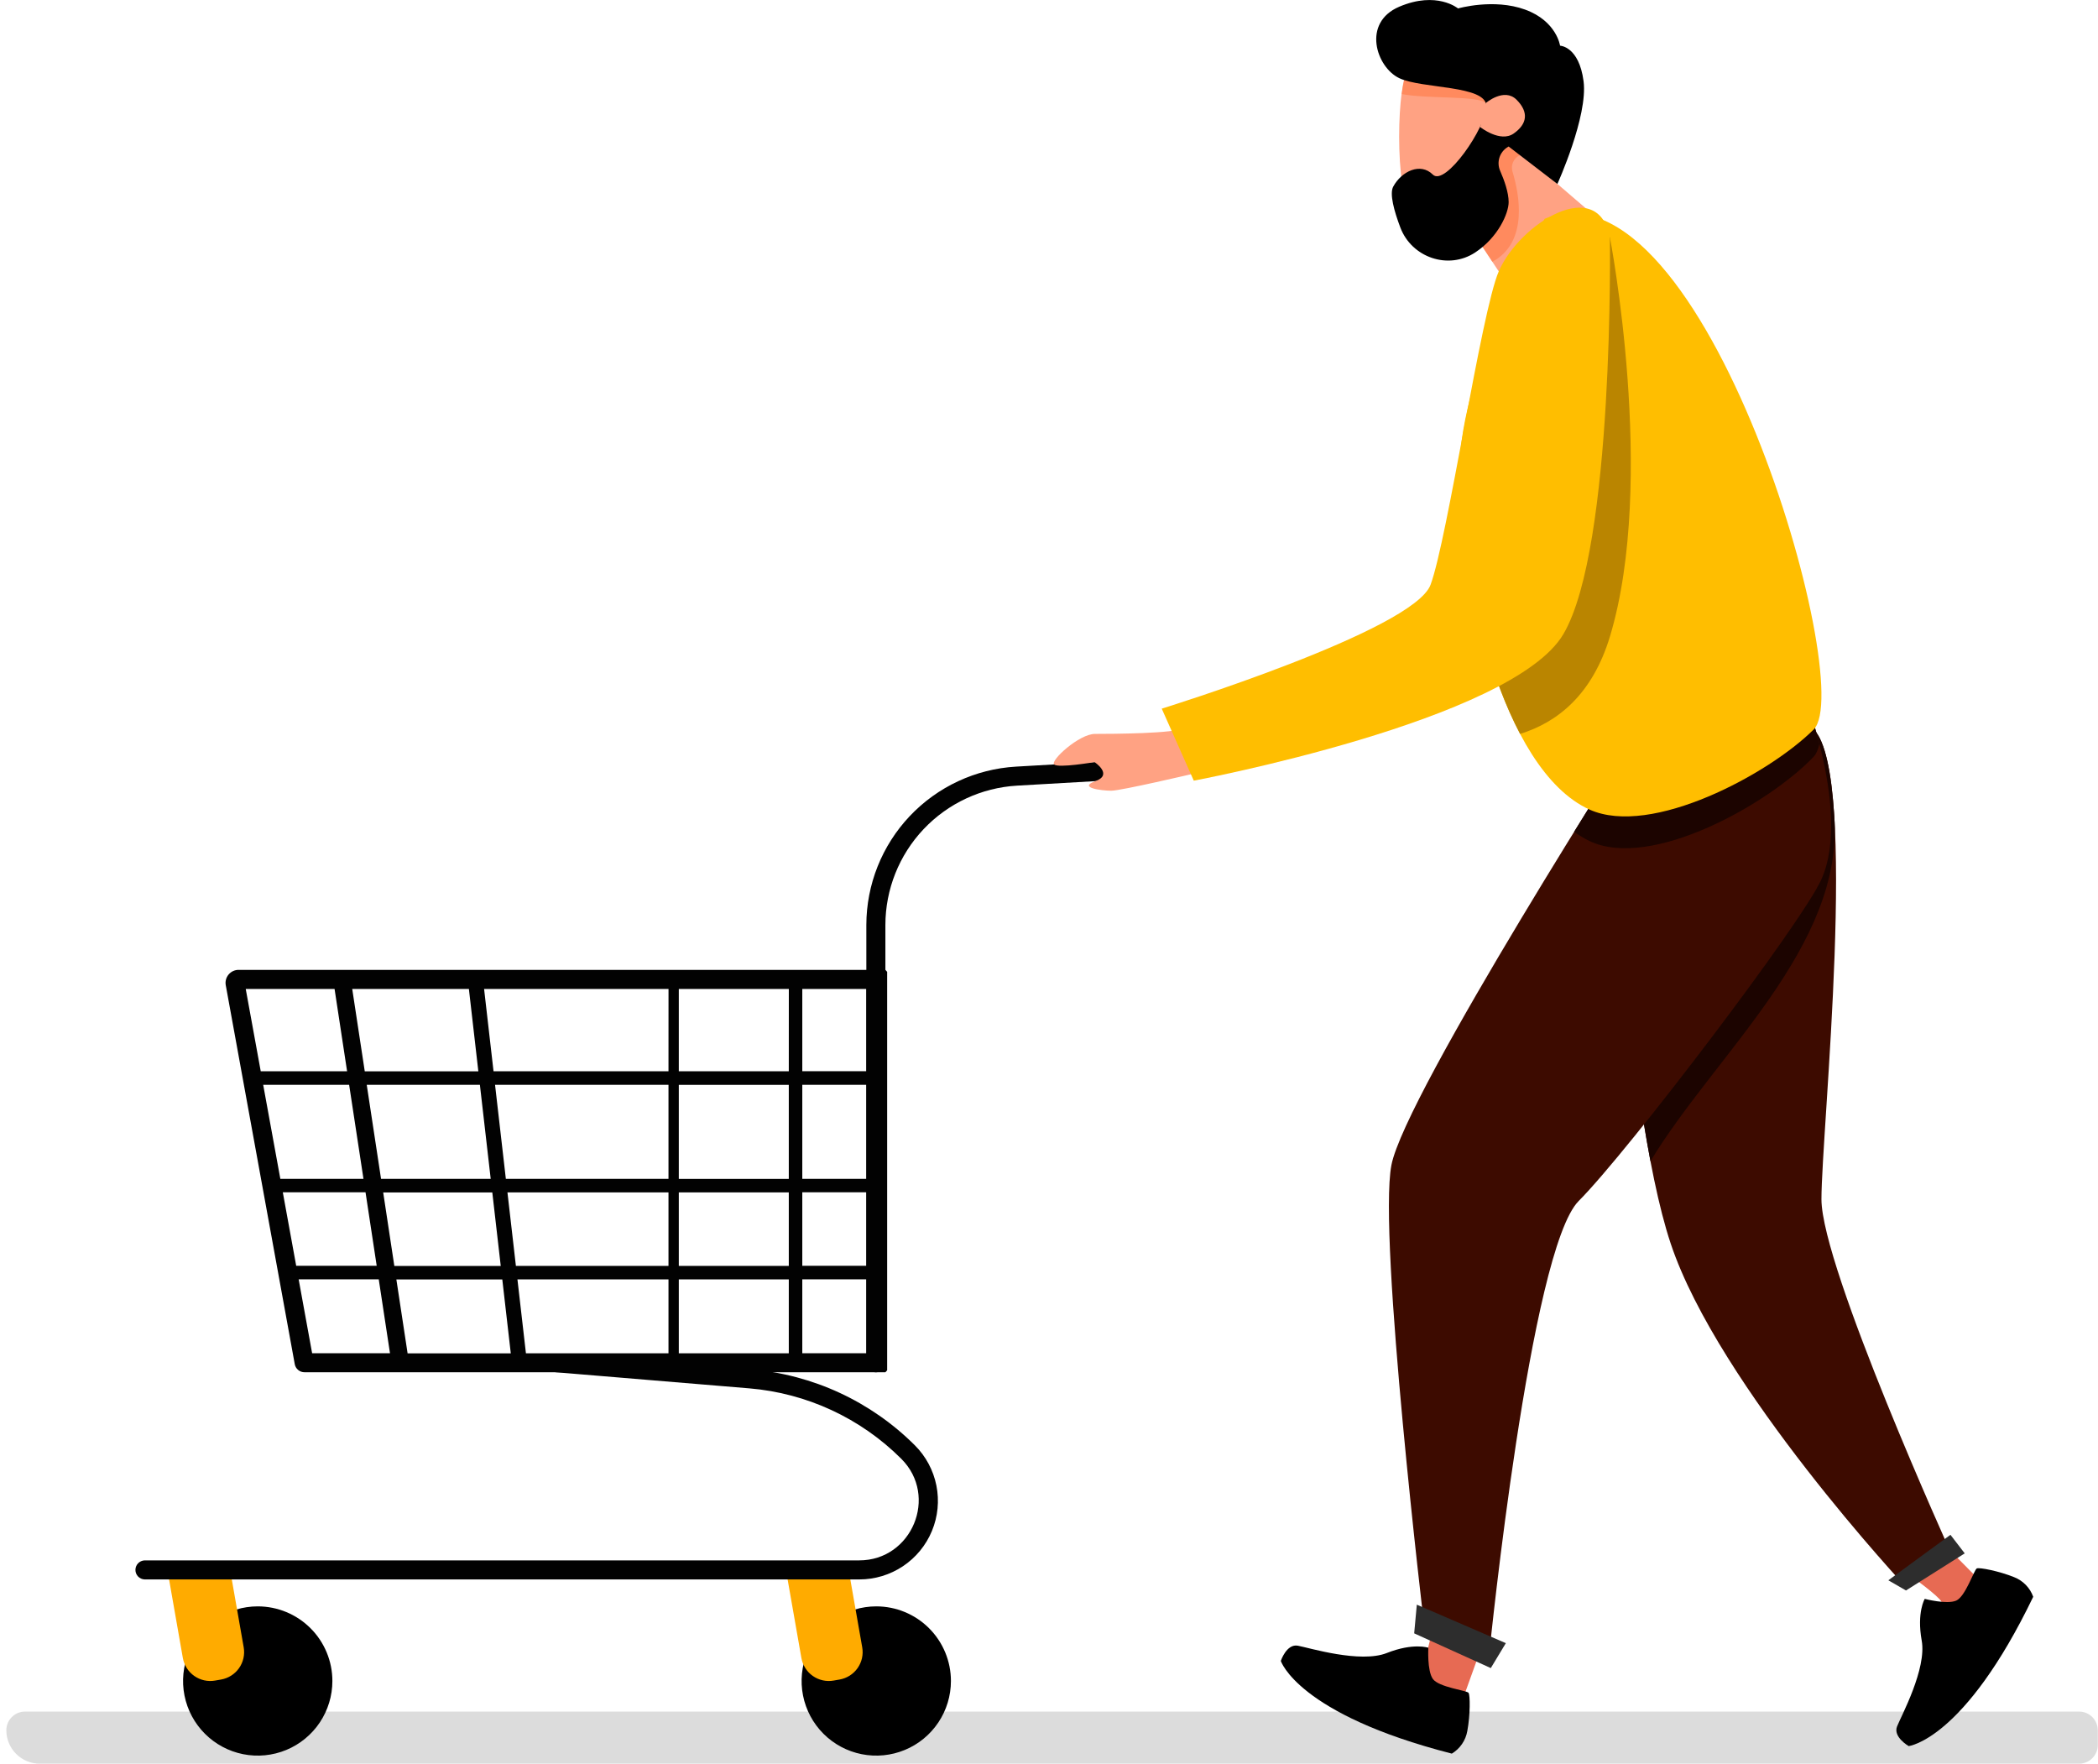 <svg width="320" height="269" viewBox="0 0 320 269" fill="none" xmlns="http://www.w3.org/2000/svg">
<path d="M317.113 269.009H6.066C4.714 269.009 3.416 268.472 2.46 267.516C1.503 266.56 0.966 265.263 0.966 263.911C0.966 263.155 1.267 262.43 1.802 261.895C2.337 261.36 3.062 261.06 3.819 261.06H317.113C317.488 261.06 317.859 261.134 318.205 261.277C318.551 261.42 318.866 261.63 319.131 261.895C319.395 262.16 319.606 262.474 319.749 262.82C319.892 263.166 319.966 263.537 319.966 263.911V266.165C319.965 266.921 319.663 267.644 319.128 268.177C318.594 268.711 317.869 269.01 317.113 269.009Z" fill="#DCDCDC"/>
<path d="M50.697 256.396C50.697 258.647 50.029 260.848 48.778 262.72C47.526 264.592 45.748 266.051 43.667 266.913C41.586 267.774 39.296 267.999 37.087 267.56C34.878 267.121 32.849 266.036 31.256 264.444C29.664 262.852 28.579 260.824 28.14 258.616C27.701 256.407 27.927 254.119 28.789 252.039C29.651 249.959 31.111 248.181 32.984 246.931C34.857 245.68 37.059 245.013 39.311 245.013C42.331 245.014 45.227 246.213 47.362 248.348C49.498 250.482 50.697 253.377 50.697 256.396Z" fill="black"/>
<path d="M145.041 256.396C145.041 258.647 144.373 260.848 143.121 262.72C141.87 264.592 140.092 266.051 138.011 266.912C135.93 267.774 133.64 267.999 131.431 267.56C129.222 267.121 127.193 266.037 125.6 264.445C124.008 262.853 122.923 260.825 122.484 258.617C122.044 256.409 122.27 254.12 123.132 252.04C123.994 249.96 125.453 248.182 127.326 246.932C129.199 245.681 131.4 245.013 133.653 245.013C136.673 245.013 139.57 246.212 141.705 248.347C143.841 250.482 145.041 253.377 145.041 256.396Z" fill="black"/>
<path d="M33.724 256.171L32.802 256.332C31.693 256.526 30.553 256.272 29.632 255.626C28.711 254.98 28.084 253.995 27.889 252.887L25.661 240.178L35.224 240.161L37.171 251.261C37.365 252.368 37.11 253.508 36.464 254.429C35.818 255.349 34.833 255.976 33.724 256.171Z" fill="#FFAB00"/>
<path d="M128.066 256.171L127.143 256.332C126.594 256.428 126.032 256.416 125.488 256.294C124.945 256.173 124.43 255.946 123.974 255.626C123.518 255.307 123.13 254.9 122.831 254.43C122.532 253.96 122.329 253.436 122.233 252.887L120.004 240.178L129.567 240.161L131.512 251.261C131.707 252.369 131.453 253.508 130.806 254.429C130.16 255.35 129.174 255.976 128.066 256.171Z" fill="#FFAB00"/>
<path d="M131.052 240.905H22.058C21.682 240.892 21.325 240.733 21.064 240.462C20.802 240.191 20.656 239.829 20.656 239.452C20.656 239.076 20.802 238.714 21.064 238.443C21.325 238.172 21.682 238.013 22.058 237.999H131.052C139.089 237.999 143.176 228.207 137.473 222.507C131.26 216.302 123.051 212.496 114.299 211.762L84.795 209.306C84.412 209.273 84.056 209.09 83.808 208.796C83.559 208.502 83.437 208.121 83.469 207.737C83.534 206.937 84.301 206.411 85.105 206.477L114.551 208.868C123.989 209.657 132.844 213.76 139.544 220.452C141.221 222.127 142.363 224.262 142.826 226.586C143.289 228.911 143.052 231.32 142.144 233.509C141.237 235.699 139.7 237.57 137.729 238.887C135.758 240.203 133.44 240.906 131.069 240.905H131.052Z" fill="#020202"/>
<path d="M133.593 209.31C133.207 209.31 132.838 209.157 132.565 208.884C132.293 208.612 132.14 208.243 132.14 207.858V141.093C132.147 134.916 134.513 128.975 138.755 124.484C142.998 119.993 148.796 117.291 154.965 116.93L175.655 115.741C176.039 115.719 176.417 115.851 176.705 116.107C176.992 116.364 177.166 116.724 177.188 117.108C177.21 117.493 177.078 117.87 176.822 118.158C176.565 118.445 176.205 118.619 175.82 118.641L155.132 119.83C149.702 120.145 144.599 122.522 140.865 126.475C137.131 130.428 135.049 135.657 135.045 141.093V207.859C135.045 208.244 134.891 208.613 134.619 208.885C134.347 209.157 133.977 209.31 133.593 209.31Z" fill="#020202"/>
<path d="M135.314 148.231L135.047 147.93H36.389C36.098 147.93 35.81 147.994 35.547 148.117C35.283 148.241 35.05 148.42 34.863 148.644C34.677 148.867 34.542 149.129 34.468 149.411C34.394 149.692 34.382 149.986 34.435 150.272L44.958 208.066C45.02 208.414 45.204 208.729 45.476 208.956C45.748 209.182 46.091 209.305 46.445 209.304H135.047L135.314 209.005V148.231ZM43.135 181.853H55.752L57.457 193.067H45.178L43.135 181.853ZM132.142 163.391H122.37V150.842H132.142V163.391ZM122.37 193.069V181.855H132.142V193.069H122.37ZM132.142 195.135V206.405H122.37V195.135H132.142ZM122.37 179.804V165.459H132.142V179.804H122.37ZM120.312 163.4H103.535V150.842H120.318L120.312 163.4ZM120.312 165.467V179.812H103.535V165.467H120.312ZM120.312 181.87V193.084H103.535V181.87H120.312ZM120.312 195.143V206.413H103.535V195.143H120.312ZM101.962 163.398H75.277L73.836 150.84H101.967L101.962 163.398ZM101.962 165.465V179.81H77.156L75.508 165.465H101.962ZM101.962 181.868V193.082H78.688L77.399 181.868H101.962ZM101.962 195.141V206.411H80.218L78.923 195.141H101.962ZM71.519 150.847L72.96 163.406H55.636L53.725 150.847H71.519ZM73.197 165.465L74.845 179.81H58.12L55.938 165.465H73.197ZM55.44 179.81H42.76L40.144 165.465H53.253L55.44 179.81ZM58.447 181.876H75.089L76.376 193.09H60.146L58.447 181.876ZM76.613 195.148L77.908 206.419H62.17L60.456 195.148H76.613ZM51.03 150.842L52.941 163.4H39.77L37.481 150.842H51.03ZM45.554 195.135H57.769L59.484 206.405H47.608L45.554 195.135Z" fill="#020202"/>
<path d="M225.852 251.563L222.823 259.978L215.7 256.143C215.7 256.143 216.061 254.927 216.792 254.426C217.523 253.924 219.585 243.156 219.585 243.156L225.852 251.563Z" fill="#E76A53"/>
<path d="M290.876 242.252L297.666 237.073C297.666 237.073 277.819 193.308 277.819 182.915C277.819 172.522 283.543 118.158 276.639 111.259C269.735 104.36 269.887 96.719 269.887 96.719L244.809 109.181C244.809 109.181 247.549 167.858 254.822 189.665C262.094 211.473 290.876 242.252 290.876 242.252Z" fill="#3D0B00"/>
<path d="M276.639 111.259C271.34 105.96 270.197 100.229 269.953 97.853C269.701 97.558 269.463 97.29 269.241 97.04L244.811 109.182C244.811 109.182 246.762 150.952 251.74 177.107C261.613 160.778 281.23 144.382 279.779 124.526C279.364 117.989 278.423 113.04 276.639 111.259Z" fill="#1C0400"/>
<path d="M250.218 110.739C250.218 110.739 214.302 166.827 212.224 177.721C210.146 188.616 217.262 248.278 217.262 248.278L227.222 251.561C227.222 251.561 233.399 190.573 240.801 183.172C248.203 175.771 274.869 140.746 277.821 134.104C282.668 123.209 274.044 102.949 274.044 102.949L250.218 110.739Z" fill="#3D0B00"/>
<path d="M274.042 102.951L250.218 110.739C250.218 110.739 245.862 117.538 240.098 126.862C240.837 127.41 241.626 127.886 242.455 128.284C251.879 132.762 269.891 122.518 276.639 115.412C277.015 115.006 277.31 114.345 277.506 113.466C276.591 109.886 275.434 106.373 274.042 102.951Z" fill="#1C0400"/>
<path d="M222.216 7.84C222.216 7.84 216.014 8.627 214.511 11.247C213.008 13.868 212.589 31.872 216.172 33.532C219.756 35.193 229.462 29.075 230.078 21.648C230.695 14.221 222.216 7.84 222.216 7.84Z" fill="#FFA283"/>
<g style="mix-blend-mode:multiply" opacity="0.68">
<path d="M214.52 11.247C216.007 8.618 222.225 7.84 222.225 7.84C222.225 7.84 226.209 10.845 228.519 15.115C227.645 15.754 226.955 16.041 226.639 15.718C225.487 14.566 217.542 15.098 213.804 14.345C213.977 12.878 214.229 11.764 214.52 11.247Z" fill="#FF7F4C"/>
</g>
<path d="M244.247 33.807L230.084 21.648L220.99 29.862L228.597 41.397L244.247 33.807Z" fill="#FFA283"/>
<g style="mix-blend-mode:multiply" opacity="0.68">
<path d="M220.99 29.862L230.084 21.648L232.209 23.472L231.773 23.695C231.328 23.914 230.974 24.284 230.777 24.74C230.579 25.195 230.55 25.706 230.695 26.18C231.709 29.513 233.203 36.936 227.618 39.919L220.99 29.862Z" fill="#FF7F4C"/>
</g>
<path d="M218.544 26.629C220.423 28.508 226.707 19.43 226.707 16.197C226.707 12.964 216.918 13.58 213.421 11.92C209.924 10.259 207.689 3.467 213.421 1.025C219.153 -1.416 222.39 1.288 222.39 1.288C222.39 1.288 227.81 -0.286 232.619 1.463C237.428 3.212 237.952 6.969 237.952 6.969C237.952 6.969 240.837 7.055 241.536 12.386C242.235 17.717 237.542 28.059 237.542 28.059L230.108 22.347L229.967 22.431C229.366 22.792 228.917 23.36 228.705 24.028C228.492 24.696 228.531 25.419 228.814 26.06C229.443 27.497 230.108 29.357 230.108 30.824C230.108 32.535 228.49 36.215 225.008 38.506C220.913 41.204 215.328 39.293 213.592 34.71C212.641 32.197 211.912 29.56 212.502 28.465C213.786 26.103 216.663 24.749 218.544 26.629Z" fill="black"/>
<path d="M226.622 15.718C226.622 15.718 229.419 13.308 231.32 15.215C233.222 17.121 232.929 18.928 230.875 20.367C228.821 21.806 225.76 19.375 225.76 19.375L226.622 15.718Z" fill="#FFA283"/>
<path d="M235.601 33.371C235.601 33.371 222.614 56.217 222.614 71.795C222.614 87.372 228.896 117.365 242.455 123.485C251.879 127.74 269.891 118.008 276.639 111.259C283.387 104.51 260.016 23.508 235.601 33.371Z" fill="#FFBE00"/>
<path d="M231.854 111.939C237.503 110.196 242.874 106.005 245.572 97.04C252.713 73.267 245.557 36.235 245.557 36.235L243.535 33.206L223.484 83.373C224.777 92.853 227.532 103.736 231.854 111.939Z" fill="#BA8500"/>
<path d="M297.468 236.514L302.565 241.662L297.878 246.942C297.878 246.942 296.472 245.122 296.125 244.313C295.777 243.503 291.515 240.413 291.515 240.413L297.468 236.514Z" fill="#E76A53"/>
<path d="M310.119 243.55C309.875 242.871 309.489 242.253 308.985 241.736C308.482 241.22 307.873 240.817 307.201 240.556C304.872 239.617 301.926 239.053 301.52 239.224C301.114 239.395 299.791 243.528 298.365 244.138C296.938 244.749 293.573 243.871 293.573 243.871C293.573 243.871 292.336 245.938 293.112 250.239C293.888 254.54 290.004 261.697 289.354 263.318C288.704 264.939 291.122 266.323 291.122 266.323C291.122 266.323 299.596 265.399 310.119 243.55Z" fill="black"/>
<path d="M299.671 236.929L290.711 242.588L288.021 241.037L297.495 234.098L299.671 236.929Z" fill="#2D2D2D"/>
<path d="M221.441 267.473C222.059 267.1 222.59 266.6 222.998 266.004C223.405 265.409 223.68 264.733 223.804 264.022C224.262 261.556 224.245 258.558 223.992 258.199C223.738 257.841 219.429 257.352 218.542 256.075C217.655 254.798 217.862 251.327 217.862 251.327C217.862 251.327 215.588 250.521 211.527 252.127C207.466 253.733 199.688 251.332 197.957 251.011C196.226 250.69 195.358 253.333 195.358 253.333C195.358 253.333 197.94 261.453 221.441 267.473Z" fill="black"/>
<path d="M227.385 254.426L215.7 249.129L216.101 244.754L229.68 250.624L227.385 254.426Z" fill="#2D2D2D"/>
<path d="M180.415 111.024C179.541 111.898 169.427 111.939 167.014 111.939C164.601 111.939 160.178 115.992 160.779 116.594C161.38 117.195 166.943 116.239 166.943 116.239C166.943 116.239 169.837 118.145 167.086 119.141C164.334 120.136 168.025 120.606 169.497 120.606C170.968 120.606 182.087 117.995 182.087 117.995L180.415 111.024Z" fill="#FFA283"/>
<path d="M245.55 36.236C245.55 36.236 246.251 83.478 238.458 96.719C230.665 109.959 182.082 119.071 182.082 119.071L177.196 108.088C177.196 108.088 215.601 96.2 218.198 89.19C220.795 82.18 225.903 47.63 228.597 41.397C231.775 34.075 243.731 26.628 245.55 36.236Z" fill="#FFBE00"/>
</svg>
